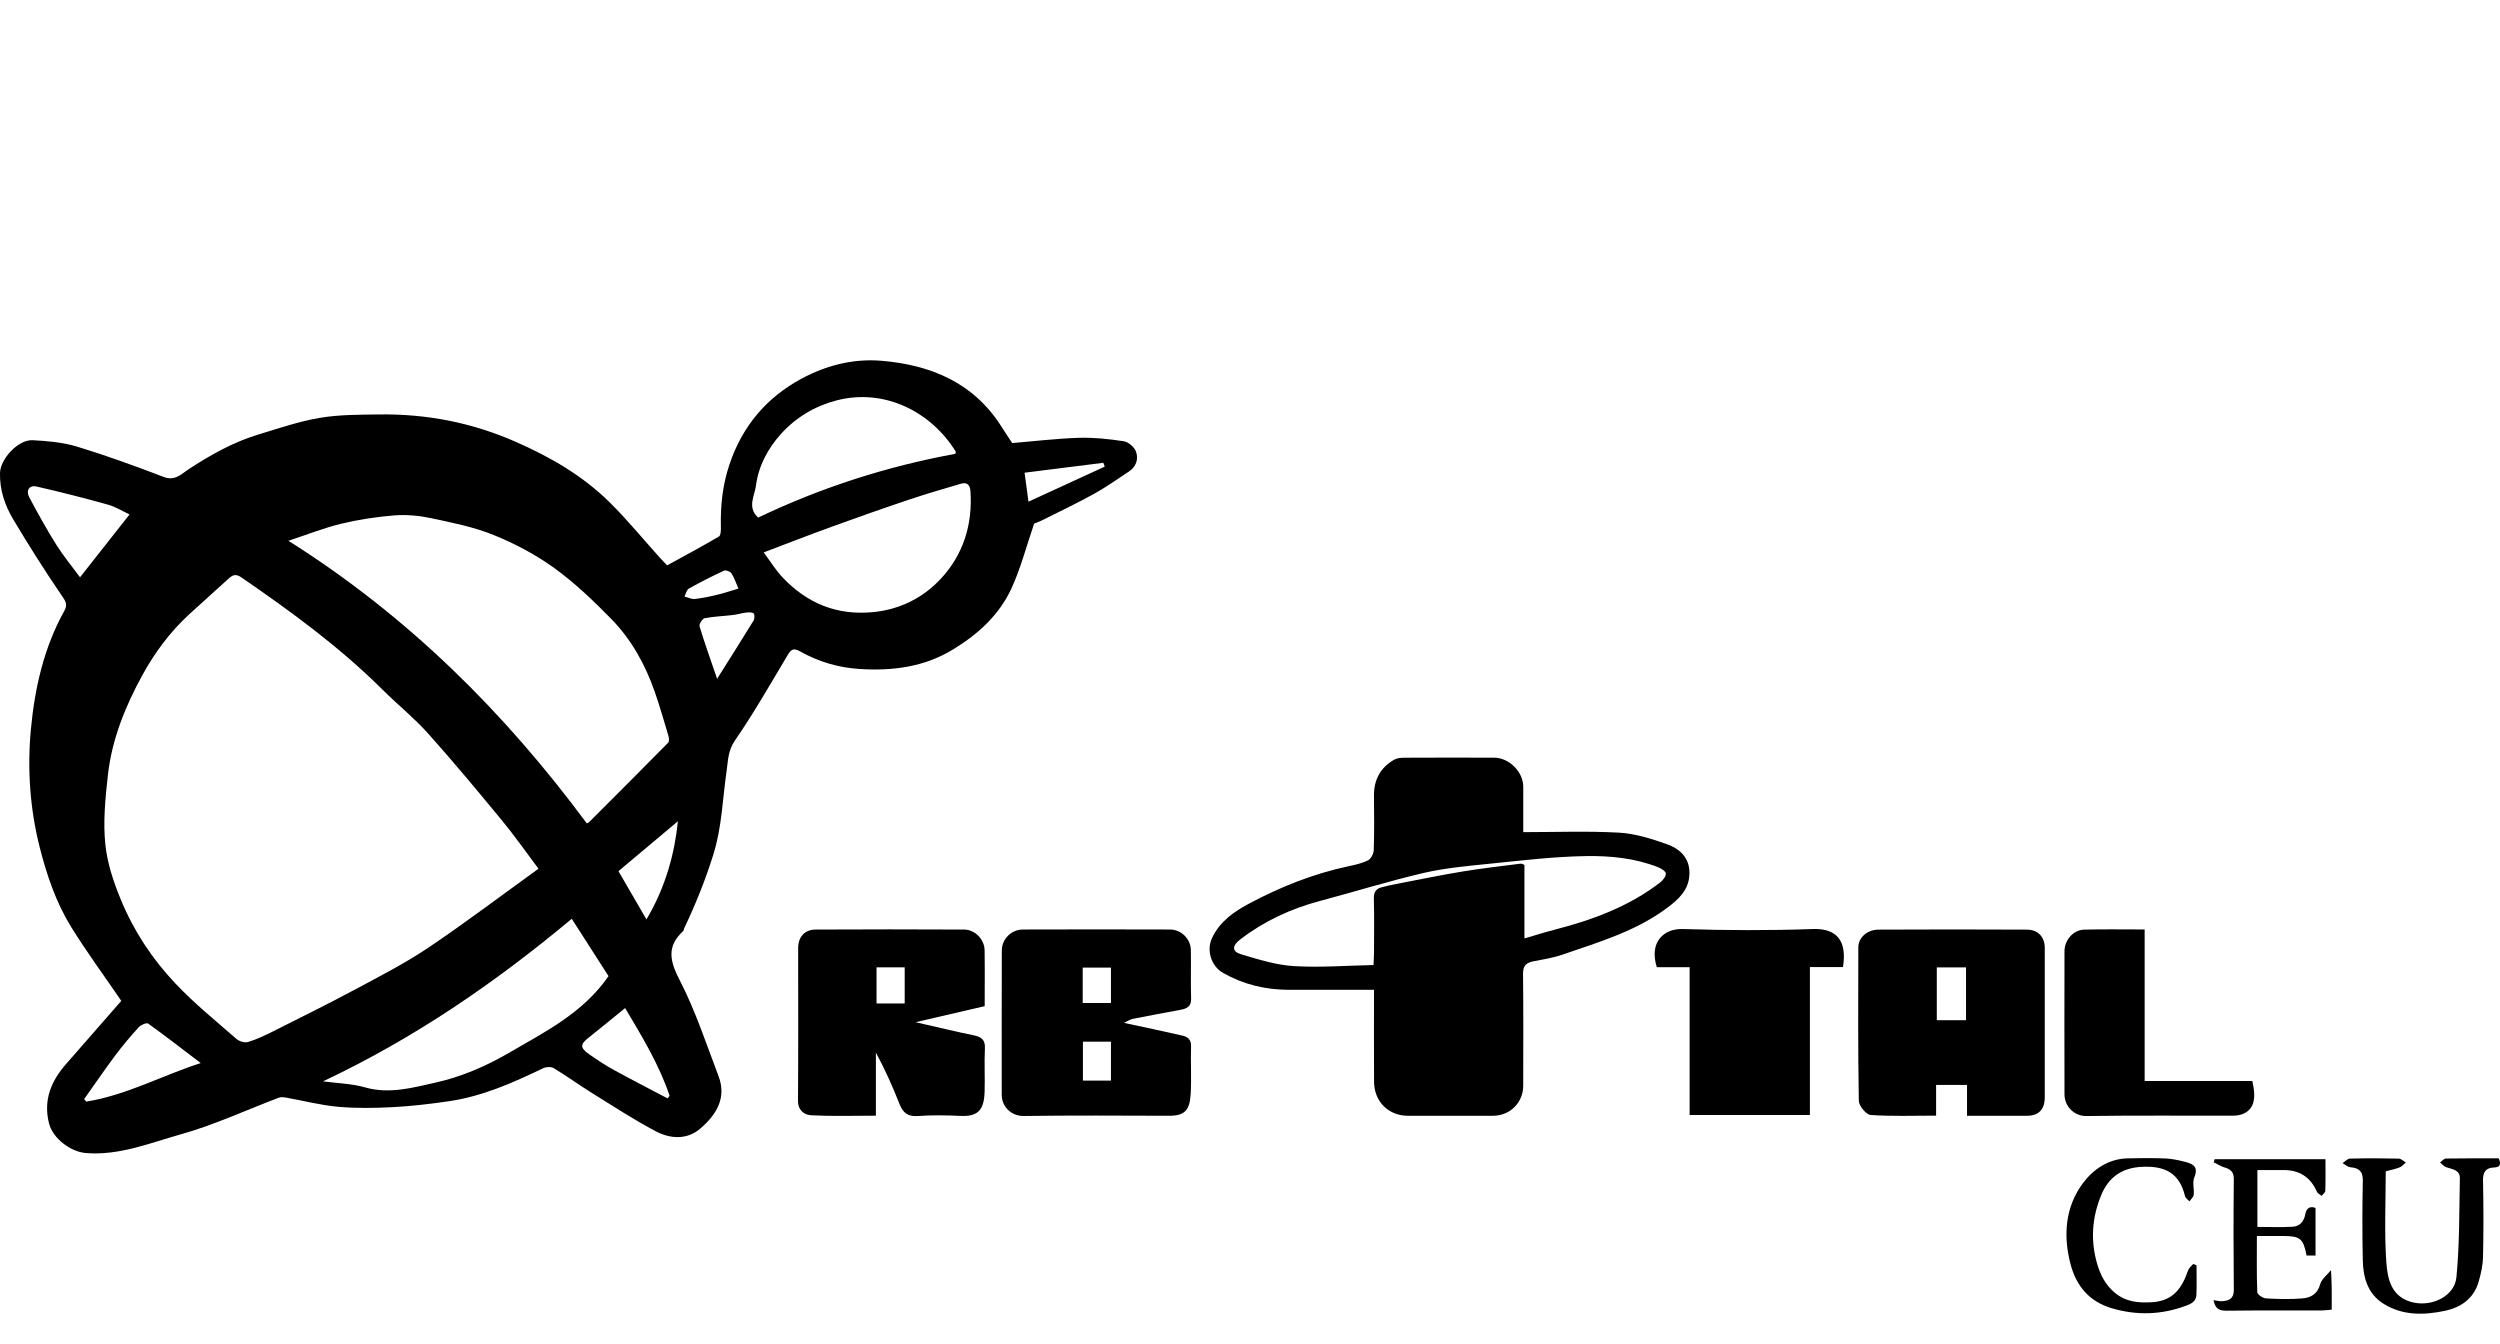<?xml version="1.0" encoding="UTF-8"?>
<svg id="Capa_2" data-name="Capa 2" xmlns="http://www.w3.org/2000/svg" viewBox="0 0 575.41 309.31">
  <path d="m27.93,230.38c-3.97-5.82-8.04-11.33-11.62-17.14-3.46-5.63-5.58-11.92-7.19-18.3-2.24-8.88-2.86-18.02-2.01-27.08.89-9.48,2.98-18.8,7.7-27.27.85-1.53.24-2.29-.67-3.62-3.91-5.71-7.6-11.58-11.15-17.52C1.09,116.25-.08,112.72,0,108.88c.07-3.26,4.2-7.74,7.51-7.56,3.43.18,6.95.48,10.21,1.47,6.75,2.05,13.39,4.48,19.98,6.99,2.6.99,4.01-.67,5.7-1.77,5.03-3.29,10.23-6.23,16.01-7.98,4.69-1.42,9.37-3.04,14.17-3.85,4.49-.76,9.14-.73,13.73-.79,10.9-.15,21.34,1.88,31.39,6.3,7.97,3.5,15.37,7.77,21.56,13.87,4.13,4.07,7.81,8.59,11.7,12.9.48.53.99,1.04,1.59,1.67,4-2.2,8.01-4.34,11.92-6.64.43-.25.47-1.42.45-2.16-.12-4.9.38-9.67,1.96-14.39,2.96-8.83,8.52-15.43,16.61-19.79,5.68-3.06,11.94-4.66,18.41-4.11,11.43.96,21.28,5.08,27.68,15.28.74,1.18,1.53,2.34,2.39,3.66,5-.42,10.16-1.04,15.34-1.21,3.44-.11,6.93.27,10.34.79,1.07.16,2.43,1.34,2.81,2.36.61,1.69.09,3.49-1.61,4.6-2.64,1.73-5.22,3.58-7.98,5.11-3.8,2.11-7.73,3.98-11.62,5.93-.91.46-1.88.81-2.23.96-1.78,5.2-3.07,10.21-5.19,14.85-2.79,6.09-7.58,10.49-13.34,14.03-6.76,4.16-14.1,5.06-21.69,4.57-4.75-.3-9.39-1.64-13.58-4.01-1.49-.84-2.08-.62-2.93.81-3.95,6.64-7.8,13.35-12.16,19.71-1.6,2.34-1.54,4.57-1.9,7.02-.92,6.38-1.07,12.83-3.03,19.13-1.83,5.88-4.09,11.49-6.72,17.01-.1.21-.09.52-.25.66-3.84,3.57-3.07,6.9-.77,11.34,3.62,7.02,6.1,14.64,8.92,22.05,1.95,5.12-.63,9.01-4.24,12.1-3.04,2.61-6.92,2.34-10.25.57-5-2.65-9.77-5.76-14.58-8.75-2.99-1.86-5.85-3.94-8.86-5.76-.61-.37-1.78-.3-2.47.03-6.93,3.34-13.95,6.46-21.64,7.58-4.25.62-8.54,1.13-12.82,1.36-4.23.22-8.5.3-12.71-.08-4.02-.36-7.98-1.4-11.98-2.11-.55-.1-1.19-.16-1.69.03-7.5,2.84-14.83,6.27-22.52,8.42-7.11,1.99-14.14,4.93-21.85,4.31-3.52-.28-7.61-3.38-8.48-6.8-1.36-5.34.45-9.73,3.91-13.68,4.37-4.98,8.73-9.98,12.72-14.55Zm96.02-30.42c-2.98-3.96-5.54-7.64-8.38-11.08-5.59-6.78-11.21-13.55-17.07-20.09-3.22-3.59-7.02-6.64-10.45-10.05-9.88-9.83-21.06-17.99-32.5-25.85-1.22-.83-1.94-.62-2.89.25-3.01,2.77-6.09,5.47-9.1,8.24-4.38,4.03-7.9,8.75-10.75,13.94-3.97,7.23-7.06,14.85-7.98,23.1-.59,5.33-1.14,10.79-.57,16.07.45,4.2,1.83,8.4,3.52,12.5,3.02,7.34,7.27,13.75,12.62,19.4,4.33,4.58,9.28,8.59,14.04,12.75.64.56,1.92.92,2.69.68,2.02-.62,3.96-1.55,5.85-2.5,6.33-3.18,12.67-6.32,18.91-9.66,5.64-3.02,11.37-5.96,16.67-9.52,8.52-5.73,16.71-11.94,25.38-18.19Zm11.09-10.44c.23-.11.4-.14.51-.25,6.09-6.09,12.19-12.19,18.24-18.33.27-.27.21-1.05.07-1.52-1.01-3.41-1.99-6.83-3.16-10.19-2.17-6.24-5.35-12-9.96-16.72-4.12-4.21-8.43-8.34-13.18-11.78-4.26-3.08-9.06-5.61-13.94-7.59-4.58-1.86-9.55-2.84-14.41-3.88-2.75-.58-5.66-.85-8.45-.63-4.12.33-8.26.96-12.28,1.93-3.96.96-7.79,2.49-12.09,3.91,27.51,17.36,49.68,39.41,68.67,65.04Zm-60.69,59.37c3.25.44,6.6.51,9.72,1.4,5.57,1.59,10.96.04,16.11-1.1,5.89-1.3,11.6-3.73,16.98-6.87,8.34-4.86,17.02-9.15,22.9-17.65-2.77-4.32-5.64-8.79-8.46-13.2-17.7,14.79-36.36,27.57-57.24,37.41Zm101.42-121.75c1.61,2.16,2.8,4.13,4.35,5.76,5.67,5.98,12.52,8.82,20.92,7.98,6.23-.63,11.49-3.35,15.53-7.7,5.14-5.53,7.33-12.48,6.79-20.14-.1-1.46-.82-2.1-2.17-1.71-4.04,1.18-8.09,2.37-12.08,3.71-5.93,1.99-11.83,4.08-17.71,6.21-5.13,1.86-10.2,3.84-15.63,5.9Zm44.12-22.68c.07-.34.13-.45.1-.5-5.62-9.13-16.36-14.68-27.44-11.8-5,1.3-9.38,3.93-12.8,7.72-3,3.32-5.18,7.38-5.75,11.88-.3,2.34-2.1,5.03.51,7.37,14.47-6.92,29.66-11.8,45.37-14.67Zm-190.07,13.95c-1.65-.77-3.2-1.76-4.9-2.24-5.47-1.52-10.97-2.93-16.5-4.19-1.69-.38-2.53.93-1.67,2.52,1.97,3.67,3.98,7.33,6.19,10.85,1.64,2.61,3.63,5,5.48,7.52,3.91-4.96,7.54-9.58,11.39-14.46Zm16.38,126.27c-4.04-3.07-8.02-6.16-12.1-9.09-.36-.26-1.67.3-2.16.83-1.9,2.09-3.73,4.25-5.42,6.51-2.46,3.3-4.78,6.7-7.16,10.06.17.19.33.38.5.56,9.29-1.49,17.58-6.07,26.34-8.87Zm97.68-12.66c-2.92,2.37-5.58,4.59-8.3,6.73-2.1,1.65-2.15,2.39.15,3.99,1.81,1.26,3.65,2.48,5.58,3.54,4.08,2.24,8.23,4.36,12.34,6.53.16-.2.31-.4.47-.6-2.43-7.24-6.4-13.72-10.24-20.19Zm-1.53-31.51c2.49,4.29,4.39,7.58,6.44,11.11,4.47-7.52,6.5-15.31,7.24-22.6-4.35,3.66-9.07,7.61-13.68,11.49Zm22.71-44.29c2.98-4.73,5.71-9.02,8.36-13.35.27-.44.32-1.42.04-1.67-.37-.33-1.17-.27-1.77-.2-1,.11-1.97.43-2.96.55-2.18.26-4.39.33-6.54.74-.52.1-1.32,1.37-1.18,1.86,1.16,3.85,2.52,7.63,4.04,12.08Zm71.66-40.75c6.04-2.78,11.8-5.42,17.55-8.07-.11-.29-.22-.59-.32-.88-6.02.76-12.04,1.51-18.13,2.28.29,2.17.55,4.1.9,6.67Zm-66.76,19.99c-.65-1.48-1-2.59-1.62-3.51-.28-.42-1.29-.8-1.69-.61-2.75,1.28-5.47,2.65-8.11,4.14-.51.29-.68,1.21-1,1.83.8.2,1.63.63,2.4.55,1.76-.19,3.51-.57,5.23-.99,1.61-.39,3.18-.93,4.79-1.4Z"/>
  <path d="m316.26,227.82c-6.77,0-13.21.02-19.65,0-5.37-.02-10.43-1.22-15.12-3.9-2.73-1.56-3.83-5.19-2.55-7.96,1.76-3.81,4.99-6.07,8.44-7.92,7.2-3.86,14.77-6.89,22.81-8.62,1.6-.34,3.25-.69,4.69-1.41.68-.34,1.29-1.54,1.31-2.38.13-4.13.1-8.28.05-12.41-.05-3.68,1.43-6.49,4.6-8.34.63-.37,1.49-.47,2.25-.48,6.93-.03,13.87-.04,20.8-.01,3.45.01,6.69,3.24,6.71,6.66.02,3.57,0,7.14,0,10.48,7.48,0,14.8-.29,22.08.12,3.75.21,7.53,1.43,11.11,2.7,2.62.93,4.84,2.83,5.04,6.01.22,3.46-1.48,5.74-4.2,7.9-7.47,5.92-16.38,8.49-25.12,11.5-2.13.73-4.4,1.07-6.62,1.51-1.61.32-2.36,1.02-2.34,2.85.1,8.59.05,17.19.04,25.79,0,3.87-3.04,6.89-6.93,6.9-6.53.01-13.07,0-19.6,0-4.48,0-7.77-3.26-7.8-7.82-.04-6.92-.01-13.83-.01-21.16Zm34.62-11.83c2.47-.72,4.69-1.43,6.95-2.01,8.72-2.25,17.07-5.31,24.29-10.88.63-.49,1.37-1.42,1.29-2.06-.06-.56-1.12-1.18-1.86-1.47-5.28-2.07-10.92-2.61-16.44-2.53-7.62.11-15.23,1.06-22.83,1.82-4.92.5-9.89.96-14.69,2.08-7.98,1.87-15.83,4.31-23.75,6.42-6.69,1.78-12.84,4.61-18.35,8.84-1.91,1.46-2.02,2.79.2,3.45,3.95,1.18,8,2.46,12.07,2.71,6.05.37,12.15-.12,18.37-.24.06-1.33.12-2.1.12-2.87,0-4.14.08-8.28-.04-12.42-.04-1.45.48-2.25,1.76-2.6,1.21-.34,2.45-.58,3.68-.82,4.93-.95,9.84-1.97,14.79-2.79,4.48-.74,9-1.26,13.5-1.83.39-.05.82.25.93.28v16.91Z"/>
  <path d="m452.74,256.8v-7.08h-7.12v7.06c-5.23,0-10.16.19-15.06-.15-1.02-.07-2.71-2.1-2.73-3.24-.2-11.78-.14-23.56-.11-35.34,0-2.23,2.01-4.07,4.64-4.08,11.4-.06,22.8-.06,34.2,0,2.54.01,4.07,1.72,4.07,4.19,0,11.46,0,22.93,0,34.39,0,2.82-1.39,4.26-4.14,4.27-4.46.02-8.91,0-13.75,0Zm-6.96-34.14v12.16h6.73v-12.16h-6.73Z"/>
  <path d="m258.7,235.43c4.65,1,9.06,1.91,13.45,2.93,1.17.27,2.05.88,1.99,2.46-.13,3.65.13,7.33-.09,10.97-.22,3.72-1.33,5.04-5.01,5.02-11.15-.04-22.3-.1-33.45.05-2.59.04-5.03-1.93-5.03-4.9,0-11.06-.02-22.11.02-33.17,0-2.65,2.18-4.84,4.83-4.85,11.31-.04,22.62-.04,33.93,0,2.53.01,4.69,2.16,4.75,4.68.08,3.74-.06,7.48.06,11.21.06,1.81-.95,2.31-2.38,2.58-3.69.69-7.38,1.36-11.05,2.1-.64.13-1.22.55-2,.91Zm-9.45,4.33v8.96h6.45v-8.96h-6.45Zm-.05-8.9h6.5v-8.16h-6.5v8.16Z"/>
  <path d="m226.64,231.58c-5.25,1.22-10.25,2.38-15.91,3.69,4.89,1.11,9.07,2.14,13.29,3,1.79.37,2.78.97,2.67,3.06-.17,3.33.04,6.69-.07,10.03-.14,4.37-1.76,5.66-5.56,5.48-3.26-.15-6.55-.21-9.8.03-2.3.17-3.42-.73-4.21-2.73-1.58-4-3.31-7.94-5.45-11.86v14.51c-5.18,0-10.03.16-14.86-.09-1.59-.08-3.09-1.09-3.07-3.38.09-11.7.04-23.4.04-35.11,0-2.53,1.48-4.25,4-4.26,11.4-.06,22.8-.06,34.2,0,2.5.01,4.68,2.26,4.71,4.75.07,4.21.02,8.43.02,12.88Zm-24.89-8.94v8.32h6.48v-8.32h-6.48Z"/>
  <path d="m424.19,222.59h-7.62v34.04h-27.68v-34.01h-7.55c-1.82-5.77,1.58-8.93,5.99-8.79,9.95.31,19.93.36,29.89,0,5.71-.21,7.9,2.86,6.97,8.76Z"/>
  <path d="m518.4,248.81c1,4.24.3,6.58-2.22,7.6-.7.28-1.52.38-2.29.38-11.24.02-22.48-.08-33.72.08-2.59.04-4.99-2.07-5-4.98-.02-10.99-.03-21.98,0-32.96,0-2.56,2.05-4.9,4.5-4.96,4.53-.12,9.07-.04,13.95-.04v34.88h24.78Z"/>
  <path d="m549.11,269.57c0,7.06-.34,14,.13,20.87.27,3.92,1.12,8.21,6.25,9.35,4.36.97,9.47-1.48,9.89-5.82.73-7.53.63-15.15.79-22.73.04-2.01-1.74-2.11-3.14-2.59-.53-.19-.95-.71-1.42-1.09.45-.32.89-.91,1.35-.91,4.05-.07,8.11-.04,12.16-.04.55,1.38.4,2.04-1.16,2.11-1.78.07-2.5,1.02-2.46,2.94.12,5.88.13,11.77,0,17.66-.04,1.91-.48,3.86-1.02,5.71-1.12,3.87-4.07,5.9-7.79,6.68-4.79,1-9.6,1.12-13.99-1.57-3.72-2.28-4.78-6.02-4.87-10.02-.14-6.12-.12-12.25,0-18.37.05-2.2-.92-2.92-2.88-3.1-.62-.06-1.19-.62-1.78-.94.57-.36,1.13-1.03,1.7-1.04,3.74-.1,7.49-.09,11.23,0,.55.01,1.09.58,1.63.9-.47.38-.88.9-1.41,1.11-.94.38-1.95.57-3.22.92Z"/>
  <path d="m535.24,266.82c0,2.52.04,4.89-.04,7.27-.01.39-.55.77-.85,1.15-.37-.31-.91-.54-1.08-.94q-2.18-5-7.66-5c-1.97,0-3.94,0-6.04,0v13.09c2.77,0,5.47.12,8.15-.04,1.65-.1,2.58-1.25,2.89-2.93.27-1.5,1.22-1.84,2.34-1.39v10.95h-2.06c-.76-3.91-1.45-4.48-5.36-4.5-1.9,0-3.8,0-6.08,0,0,4.43-.07,8.69.09,12.94.02.52,1.28,1.38,2.01,1.42,2.78.17,5.59.23,8.36.01,1.92-.15,3.49-.98,4.11-3.26.33-1.22,1.64-2.18,2.5-3.25.05,1.28.13,2.55.15,3.83.03,1.66,0,3.33,0,5.27-.95.07-1.7.18-2.46.19-7.25.01-14.5-.05-21.75.05-1.74.02-2.65-.55-2.98-2.43.75.1,1.41.3,2.05.24,1.53-.13,2.62-.59,2.61-2.56-.08-8.51-.09-17.03,0-25.54.02-1.78-.85-2.31-2.26-2.73-.83-.25-1.58-.76-2.37-1.16.07-.23.14-.46.21-.69h25.51Z"/>
  <path d="m505.56,291.23c0,2.28.08,4.57-.03,6.84-.07,1.4-1.04,1.96-2.38,2.46-5.66,2.1-11.31,2.29-17.1.58-5.22-1.54-8.18-5.17-9.49-10.15-1.73-6.59-1.23-13.19,2.9-18.7,2.34-3.12,5.85-5.55,10.22-5.65,2.86-.06,5.73-.09,8.59.02,1.47.06,2.95.35,4.38.71,1.83.46,3.5.98,2.4,3.64-.48,1.16,0,2.68-.14,4.02-.06.53-.64,1.01-.99,1.51-.35-.41-.91-.77-1.02-1.24-1.28-5.3-4.62-6.96-9.87-6.71-4.71.22-7.74,2.43-9.44,6.59-2.07,5.07-2.46,10.26-.94,15.61.75,2.64,1.93,4.92,4.01,6.7,2.56,2.19,5.51,2.49,8.82,2.25,4.82-.35,6.78-3.37,8.14-7.32.19-.56.78-.99,1.19-1.48.25.11.51.21.76.32Z"/>
</svg>